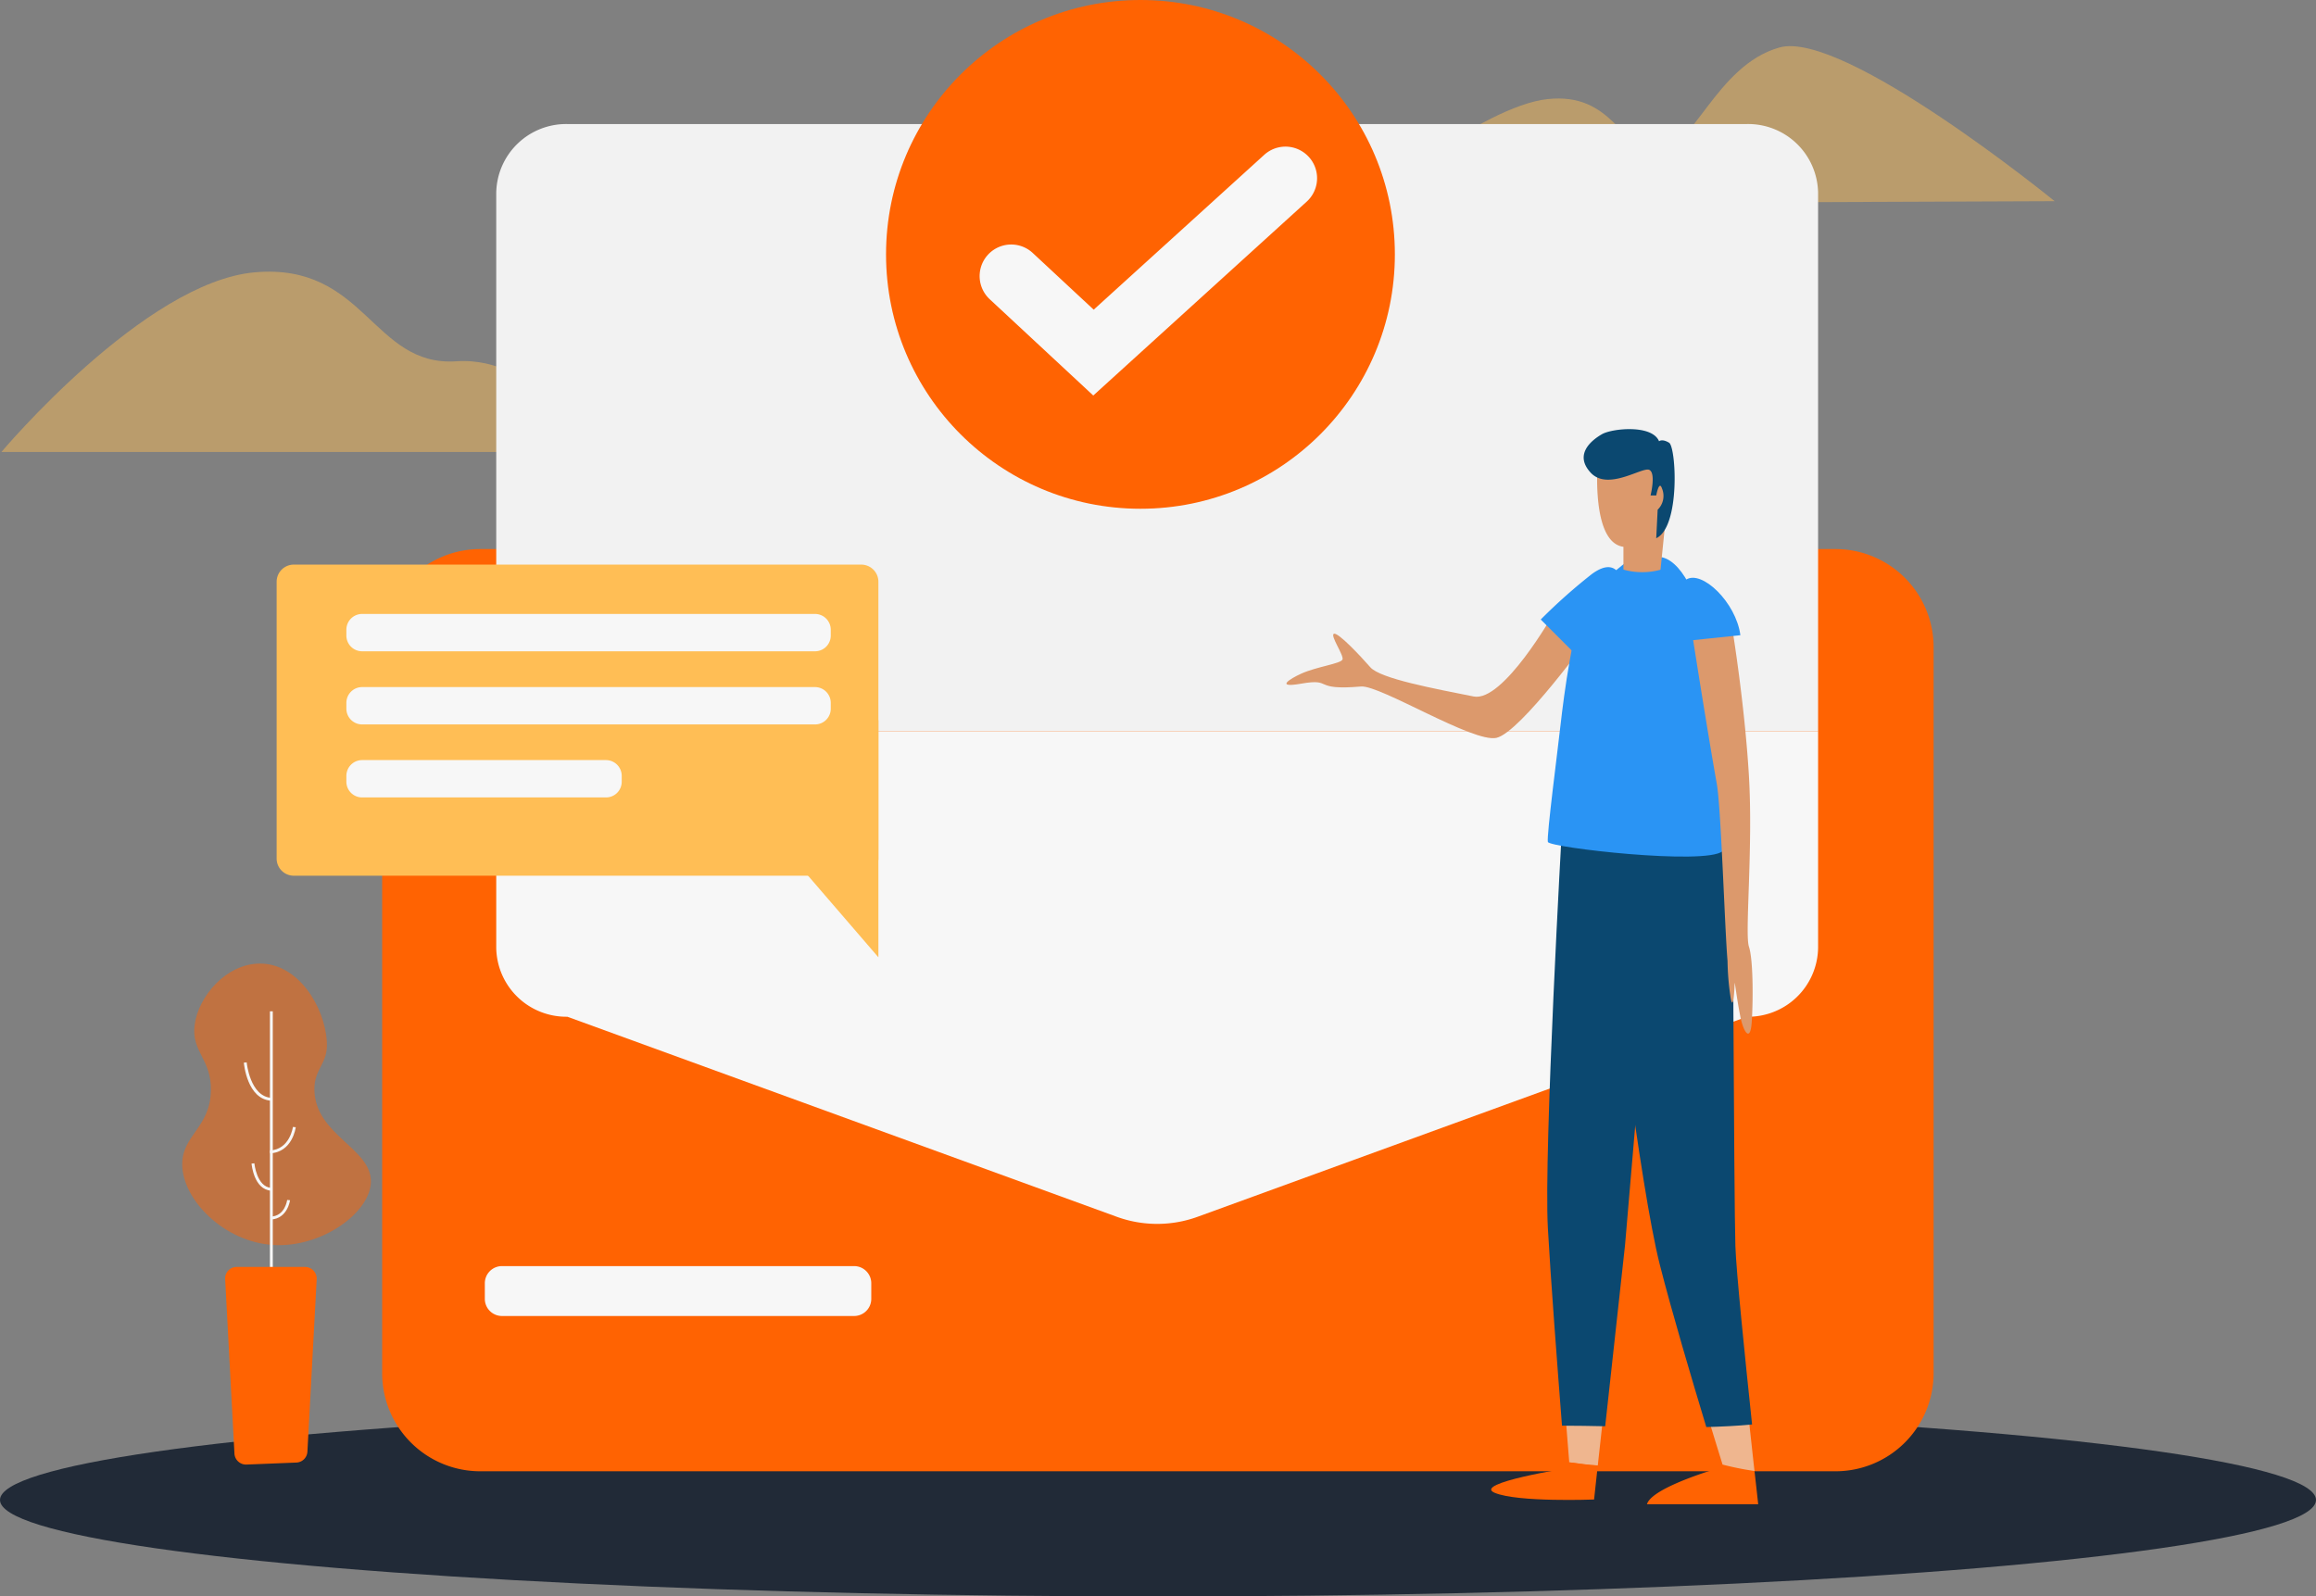 <svg xmlns="http://www.w3.org/2000/svg" width="264" height="182.001" viewBox="0 0 264 182.001"><rect x="0" y="0" width="264" height="182.001" fill="#808080" stroke="none"/><g transform="translate(-188 -439)"><g transform="translate(188 444.26)"><path d="M1145,489.346s13.377-11.151,20.854-11.947,8.274,5.738,12.418,5.9,6.681-9.72,14.011-11.784,31.371,17.522,31.371,17.522Z" transform="translate(-989.446 -471.362)" fill="#ffbe55" opacity="0.46"/><path d="M189,650.107h66.968s-5.51-10.972-15.1-10.338c-9.59.65-10.37-11.248-22.984-10.143C205.287,630.731,189,650.107,189,650.107Z" transform="translate(-188.837 -603.841)" fill="#ffbe55" opacity="0.46"/><ellipse cx="132" cy="11" rx="132" ry="11" transform="translate(0 154.74)" fill="#212a37"/></g><g transform="translate(219.534 439)"><path d="M621.665,929.233H467.183A11.182,11.182,0,0,1,456,918.05V835.283A11.182,11.182,0,0,1,467.183,824.1H621.665a11.182,11.182,0,0,1,11.183,11.183v82.784A11.179,11.179,0,0,1,621.665,929.233Z" transform="translate(-443.972 -761.504)" fill="#ff6302"/><path d="M686.678,533.835v61.409H536V533.835A7.974,7.974,0,0,1,544.111,526H678.567A7.974,7.974,0,0,1,686.678,533.835Z" transform="translate(-510.968 -511.859)" fill="#f2f2f2"/><path d="M686.678,952v24.69a7.974,7.974,0,0,1-8.111,7.835l-62.6,22.8a13.5,13.5,0,0,1-9.249,0l-62.612-22.8A7.985,7.985,0,0,1,536,976.69V952Z" transform="translate(-510.968 -868.615)" fill="#f7f7f7"/><path d="M570.1,1332.689H529.951a1.956,1.956,0,0,1-1.951-1.95v-1.788a1.956,1.956,0,0,1,1.951-1.951H570.1a1.956,1.956,0,0,1,1.951,1.951v1.788A1.956,1.956,0,0,1,570.1,1332.689Z" transform="translate(-504.269 -1182.661)" fill="#f7f7f7"/><g transform="translate(0 64.367)"><path d="M448.643,870.467H383.951A1.956,1.956,0,0,1,382,868.516V836.951A1.956,1.956,0,0,1,383.951,835h64.692a1.956,1.956,0,0,1,1.951,1.951v31.566A1.956,1.956,0,0,1,448.643,870.467Z" transform="translate(-382 -835)" fill="#ffbe55"/><path d="M737.2,958.534l10.858,12.6V944.1Z" transform="translate(-679.464 -926.366)" fill="#ffbe55"/><path d="M484.328,873.859h-51.64a1.8,1.8,0,0,1-1.788-1.788v-.683a1.8,1.8,0,0,1,1.788-1.788h51.64a1.8,1.8,0,0,1,1.788,1.788v.683A1.793,1.793,0,0,1,484.328,873.859Z" transform="translate(-422.952 -863.976)" fill="#f7f7f7"/><path d="M484.328,925.159h-51.64a1.8,1.8,0,0,1-1.788-1.788v-.683a1.8,1.8,0,0,1,1.788-1.788h51.64a1.8,1.8,0,0,1,1.788,1.788v.683A1.793,1.793,0,0,1,484.328,925.159Z" transform="translate(-422.952 -906.938)" fill="#f7f7f7"/><path d="M460.5,976.359H432.688a1.8,1.8,0,0,1-1.788-1.788v-.683a1.8,1.8,0,0,1,1.788-1.788H460.5a1.8,1.8,0,0,1,1.788,1.788v.683A1.793,1.793,0,0,1,460.5,976.359Z" transform="translate(-422.952 -949.815)" fill="#f7f7f7"/></g><g transform="translate(69.406 0)"><circle cx="29" cy="29" r="29" transform="translate(0.06)" fill="#ff6302"/><g transform="translate(10.727 16.716)"><path d="M887.952,570.212l-11.8-10.972a3.6,3.6,0,1,1,4.893-5.283L888,560.427l19.44-17.652a3.6,3.6,0,1,1,4.844,5.331Z" transform="translate(-874.997 -541.839)" fill="#f7f7f7"/></g></g></g><g transform="translate(334.64 487.922)"><path d="M1120.577,869.516s-5.705,10.078-9.07,9.411c-4.47-.894-10.647-2.032-11.784-3.332s-3.657-3.982-4.145-3.82,1.138,2.438.975,2.926-2.926.813-4.714,1.625c-1.252.569-3.056,1.674,0,1.138,3.739-.65,1.138.813,6.827.325,2.178-.179,12.825,6.469,15.442,5.852,2.763-.65,10.728-11.7,10.728-11.7l-4.226-2.438" transform="translate(-1090.159 -848.447)" fill="#dc996c"/><g transform="translate(23.337 0)"><path d="M1286.1,1434.7c.179,2.227.309,3.982.39,4.876,1.073.13,2.162.309,3.251.358l.569-5.169C1288.912,1434.732,1287.5,1434.7,1286.1,1434.7Z" transform="translate(-1277.588 -1321.777)" fill="#efb68f"/><path d="M1242.682,1465.234s-11.183,1.739-8.55,2.845,11.329.764,11.329.764l.423-3.885c-1.089-.049-2.178-.228-3.251-.358Z" transform="translate(-1233.73 -1346.817)" fill="#ff6302"/><path d="M1284.827,1031.316l2.113-13.816h-12.191s-2.113,37.223-1.625,46c.309,5.592,1.089,15.832,1.609,22.5,1.642,0,3.283.032,4.925.065l2.259-20.627Z" transform="translate(-1266.659 -972.39)" fill="#0b4870"/><path d="M1351.7,1466.36s-8.127,2.276-8.7,4.275h12.678s-.163-1.5-.423-3.8a32.1,32.1,0,0,1-3.641-.731A2.723,2.723,0,0,0,1351.7,1466.36Z" transform="translate(-1325.239 -1348.073)" fill="#ff6302"/><path d="M1386.1,1432.644c.78,2.584,1.4,4.567,1.609,5.25a32.062,32.062,0,0,0,3.641.731c-.195-1.723-.423-3.885-.683-6.225C1389.156,1432.514,1387.628,1432.6,1386.1,1432.644Z" transform="translate(-1361.333 -1319.851)" fill="#efb68f"/><path d="M1317.486,1062.6c-.163-5.2-.325-48.6-.325-48.6l-16.661,1.544.65,6.827,2.113,5.2s3.332,28.2,5.608,37.141c1.349,5.315,3.657,13.085,5.3,18.514,1.739-.049,3.495-.13,5.218-.293C1318.559,1075.052,1317.583,1065.51,1317.486,1062.6Z" transform="translate(-1289.647 -969.459)" fill="#0b4870"/><path d="M1268.5,842.75l4.064,4.064s6.177-4.064,5.526-7.477-2.422-2.731-3.739-1.788A63.977,63.977,0,0,0,1268.5,842.75Z" transform="translate(-1262.848 -821.047)" fill="#2a94f4"/><path d="M1283.181,829.5s-3.9,2.763-5.364,5.039-2.6,11.053-2.926,13.979-1.625,12.841-1.463,13.491,17.961,2.682,19.912,1.057-.488-7.64-.488-14.141-1.544-10-1.869-12.109-2.276-7.314-5.039-7.314Z" transform="translate(-1266.964 -814.948)" fill="#2a94f4"/><path d="M1308.115,757.475s-.813,9.265,2.926,9.753v2.6a7.923,7.923,0,0,0,4.226.016l1.138-11.232a29.073,29.073,0,0,0-2.276-2.113C1313.967,756.5,1308.115,757.475,1308.115,757.475Z" transform="translate(-1295.962 -753.814)" fill="#dc996c"/><path d="M1306.883,747.538h-.65s.65-2.6-.163-2.926-4.714,2.438-6.664.325.163-3.739,1.3-4.389,5.689-1.138,6.5.813c0,0,.325-.325,1.138.163s1.3,9.59-1.463,10.89l.162-3.251a2.194,2.194,0,0,0,.488-2.438C1307.208,745.75,1306.883,747.538,1306.883,747.538Z" transform="translate(-1288.065 -739.976)" fill="#0b4870"/><path d="M1374.5,881.211s1.658,10.647,2.844,17.343c.488,2.763.91,16.661,1.219,20.155a30.27,30.27,0,0,0,.325,4c.325,2.178.488-1.089.488-1.463,0-.358.228,1.69.65,3.82.325,1.642,1.138,3.088,1.3.553.162-2.552.162-7.1-.325-8.55s.488-11.281,0-19.473-1.869-16.6-1.869-16.6Z" transform="translate(-1351.619 -858.078)" fill="#dc996c"/><path d="M1366.406,851.42s-1.788-5.852,0-6.989,5.689,2.6,6.177,6.339Z" transform="translate(-1344.175 -827.278)" fill="#2a94f4"/></g></g><g transform="translate(208.773 548.847)"><g transform="translate(0 0)" opacity="0.5"><path d="M326.169,1146.886c-5.591-.341-10.338-5.136-10.37-9.167-.033-3.332,3.17-4.194,3.267-8.4.1-3.625-2.259-4.437-1.853-7.526.423-3.251,3.592-6.973,7.428-6.989,4.389-.016,7.379,4.909,7.64,8.842.179,2.682-1.463,3.04-1.414,5.575.1,5.153,6.534,6.632,6.437,10.484C337.222,1143.212,331.679,1147.227,326.169,1146.886Z" transform="translate(-315.799 -1114.8)" fill="#ff6302"/></g><g transform="translate(9.997 5.445)"><rect width="0.325" height="29.372" fill="#f7f7f7"/></g><g transform="translate(7.022 11.264)"><path d="M362.1,1188.472c-2.714-.179-3.088-4.177-3.1-4.34l.325-.032c0,.032.374,3.885,2.812,4.047Z" transform="translate(-359 -1184.1)" fill="#f7f7f7"/></g><g transform="translate(4.89 34.589)"><path d="M347.2,1327.6h7.786a1.334,1.334,0,0,1,1.333,1.4l-1.057,19.652A1.311,1.311,0,0,1,354,1349.9l-5.673.228a1.324,1.324,0,0,1-1.382-1.252L345.886,1329A1.311,1.311,0,0,1,347.2,1327.6Z" transform="translate(-345.883 -1327.6)" fill="#ff6302"/></g><g transform="translate(7.9 22.772)"><path d="M366.627,1258.021c-1.951-.13-2.211-2.958-2.227-3.088l.325-.033c0,.033.26,2.682,1.918,2.8Z" transform="translate(-364.4 -1254.9)" fill="#f7f7f7"/></g><g transform="translate(9.997 18.628)"><path d="M377.316,1232.407l-.016-.325c2.276-.114,2.617-2.666,2.617-2.682l.325.032C380.242,1229.465,379.868,1232.293,377.316,1232.407Z" transform="translate(-377.3 -1229.4)" fill="#f7f7f7"/></g><g transform="translate(10.11 26.95)"><path d="M378.016,1282.827,378,1282.5c1.609-.081,1.837-1.837,1.853-1.9l.325.032C380.178,1280.649,379.9,1282.729,378.016,1282.827Z" transform="translate(-378 -1280.6)" fill="#f7f7f7"/></g></g></g></svg>